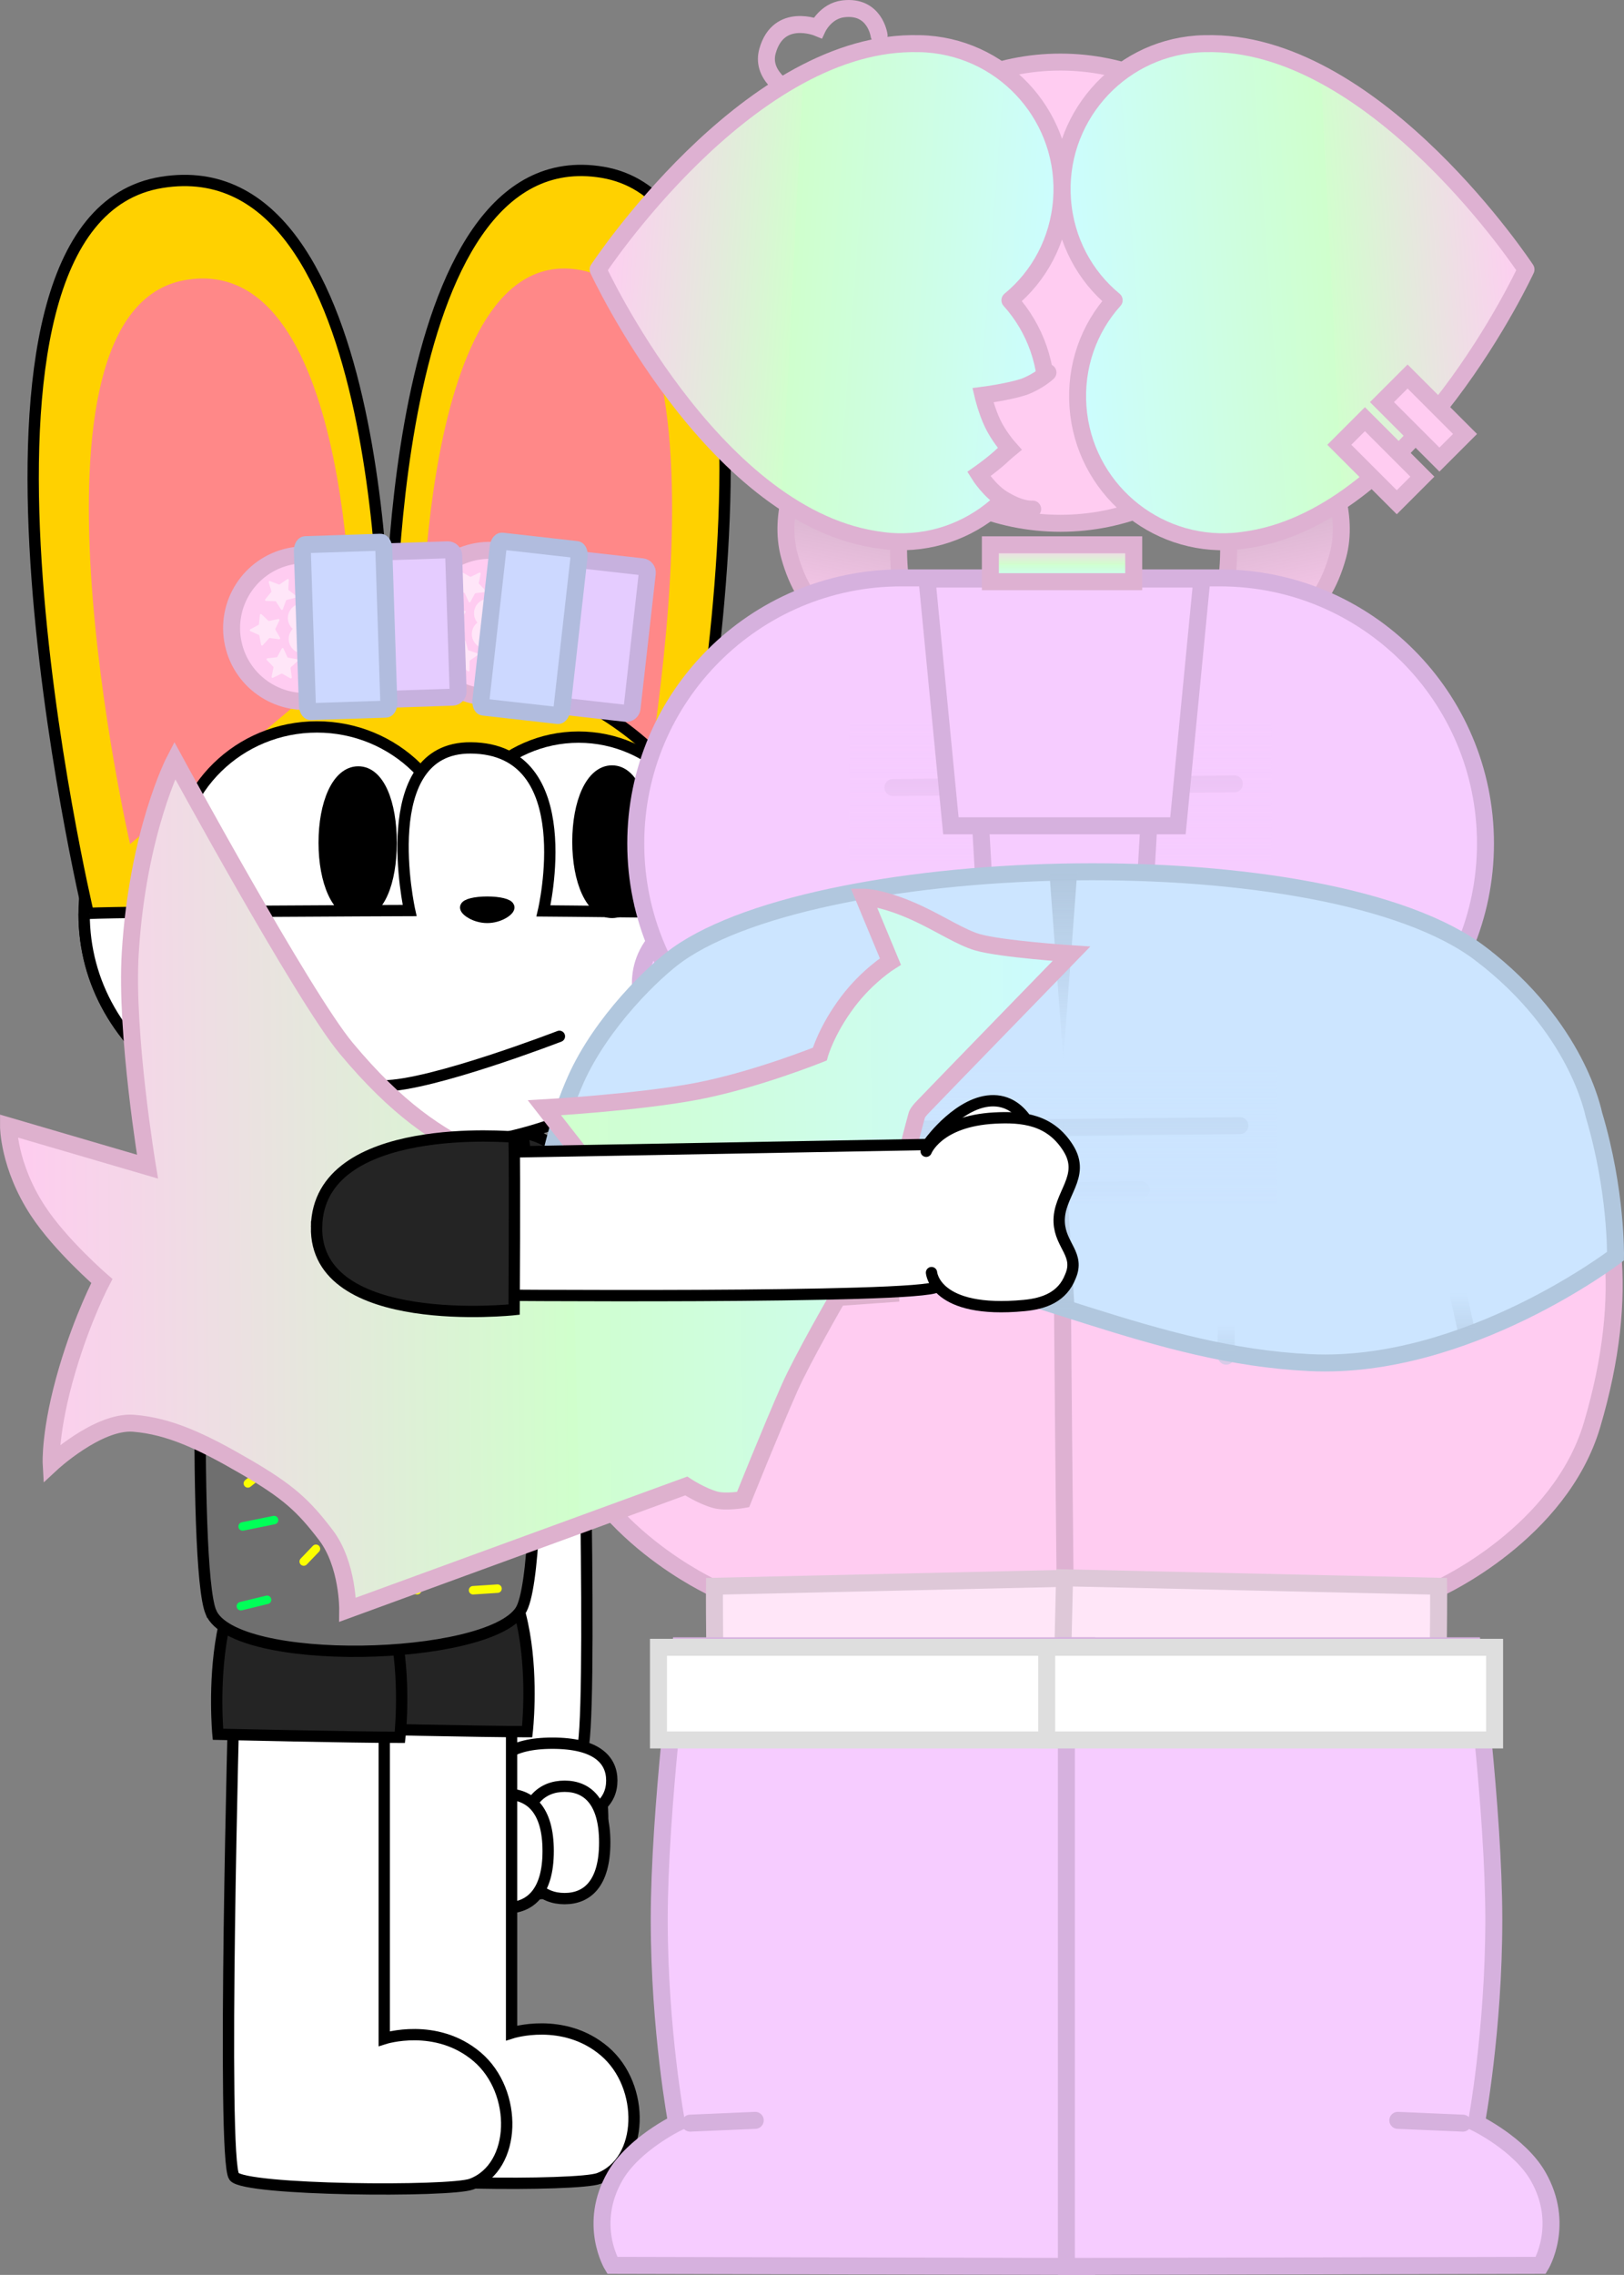 <svg version="1.1" xmlns="http://www.w3.org/2000/svg" xmlns:xlink="http://www.w3.org/1999/xlink" width="286.952" height="401.835" viewBox="0,0,286.952,401.835"><rect x="0" y="0" width="286.952" height="401.835" fill="#808080" stroke="none"/><defs><linearGradient x1="267.37" y1="26.951" x2="280.926" y2="98.234" gradientUnits="userSpaceOnUse" id="color-1"><stop offset="0" stop-color="#ffccf1" stop-opacity="0"/><stop offset="1" stop-color="#ffccf1"/></linearGradient><linearGradient x1="211.119" y1="26.951" x2="197.563" y2="98.234" gradientUnits="userSpaceOnUse" id="color-2"><stop offset="0" stop-color="#ffccf1" stop-opacity="0"/><stop offset="1" stop-color="#ffccf1"/></linearGradient><linearGradient x1="238.714" y1="113.372" x2="238.714" y2="138.22" gradientUnits="userSpaceOnUse" id="color-3"><stop offset="0" stop-color="#f6ccff" stop-opacity="0"/><stop offset="1" stop-color="#f6ccff"/></linearGradient><linearGradient x1="167.348" y1="194.934" x2="167.348" y2="201.634" gradientUnits="userSpaceOnUse" id="color-4"><stop offset="0" stop-color="#b1c7de" stop-opacity="0"/><stop offset="1" stop-color="#b1c7de" stop-opacity="0.492"/></linearGradient><linearGradient x1="209.041" y1="200.518" x2="209.041" y2="206.101" gradientUnits="userSpaceOnUse" id="color-5"><stop offset="0" stop-color="#b1c7de" stop-opacity="0"/><stop offset="1" stop-color="#b1c7de" stop-opacity="0.492"/></linearGradient><linearGradient x1="309.665" y1="214.256" x2="309.665" y2="220.957" gradientUnits="userSpaceOnUse" id="color-6"><stop offset="0" stop-color="#b1c7de" stop-opacity="0"/><stop offset="1" stop-color="#b1c7de" stop-opacity="0.492"/></linearGradient><linearGradient x1="267.973" y1="219.84" x2="267.973" y2="225.424" gradientUnits="userSpaceOnUse" id="color-7"><stop offset="0" stop-color="#b1c7de" stop-opacity="0"/><stop offset="1" stop-color="#b1c7de" stop-opacity="0.492"/></linearGradient><linearGradient x1="239.688" y1="173.744" x2="239.688" y2="198.593" gradientUnits="userSpaceOnUse" id="color-8"><stop offset="0" stop-color="#cce4ff" stop-opacity="0"/><stop offset="1" stop-color="#cce4ff"/></linearGradient><linearGradient x1="239.188" y1="183.793" x2="239.188" y2="217.193" gradientUnits="userSpaceOnUse" id="color-9"><stop offset="0" stop-color="#b1c7de" stop-opacity="0"/><stop offset="1" stop-color="#b1c7de"/></linearGradient><linearGradient x1="239.188" y1="173.001" x2="239.188" y2="139.601" gradientUnits="userSpaceOnUse" id="color-10"><stop offset="0" stop-color="#b1c7de" stop-opacity="0"/><stop offset="1" stop-color="#b1c7de"/></linearGradient><linearGradient x1="147.2" y1="199.889" x2="240.473" y2="199.043" gradientUnits="userSpaceOnUse" id="color-11"><stop offset="0" stop-color="#d0ffcc"/><stop offset="1" stop-color="#ccfbff"/></linearGradient><linearGradient x1="52.446" y1="195.738" x2="152.213" y2="194.833" gradientUnits="userSpaceOnUse" id="color-12"><stop offset="0" stop-color="#ffcbf0"/><stop offset="1" stop-color="#d0ffcc"/></linearGradient><linearGradient x1="238.967" y1="85.279" x2="238.967" y2="88.58" gradientUnits="userSpaceOnUse" id="color-13"><stop offset="0" stop-color="#d0ffcc"/><stop offset="1" stop-color="#ccfdff"/></linearGradient><linearGradient x1="238.967" y1="82.315" x2="238.967" y2="85.616" gradientUnits="userSpaceOnUse" id="color-14"><stop offset="0" stop-color="#ffccf2"/><stop offset="1" stop-color="#d0ffcc"/></linearGradient><linearGradient x1="237.532" y1="39.337" x2="190.549" y2="35.826" gradientUnits="userSpaceOnUse" id="color-15"><stop offset="0" stop-color="#ccfdff"/><stop offset="1" stop-color="#cfffcc"/></linearGradient><linearGradient x1="192.214" y1="36.771" x2="156.937" y2="34.134" gradientUnits="userSpaceOnUse" id="color-16"><stop offset="0" stop-color="#d1ffcd"/><stop offset="1" stop-color="#ffccf2"/></linearGradient><linearGradient x1="156.978" y1="33.586" x2="192.811" y2="36.839" gradientUnits="userSpaceOnUse" id="color-17"><stop offset="0" stop-color="#deb1d2"/><stop offset="1" stop-color="#b5ddb1"/></linearGradient><linearGradient x1="240.402" y1="39.337" x2="287.384" y2="35.826" gradientUnits="userSpaceOnUse" id="color-18"><stop offset="0" stop-color="#ccfdff"/><stop offset="1" stop-color="#cfffcc"/></linearGradient><linearGradient x1="285.72" y1="36.771" x2="320.996" y2="34.134" gradientUnits="userSpaceOnUse" id="color-19"><stop offset="0" stop-color="#d1ffcd"/><stop offset="1" stop-color="#ffccf2"/></linearGradient><linearGradient x1="320.955" y1="33.586" x2="285.122" y2="36.839" gradientUnits="userSpaceOnUse" id="color-20"><stop offset="0" stop-color="#deb1d2"/><stop offset="1" stop-color="#b5ddb1"/></linearGradient></defs><g transform="translate(-51.31,14.127)"><g stroke-miterlimit="10"><g fill-rule="nonzero" stroke-linecap="round" stroke-linejoin="miter"><path d="M120.288,101.655c0,0 -1.144,-91.883 37.521,-85.343c39.896,6.748 12.361,129.127 12.361,129.127" fill="#ffd100" stroke="#000000" stroke-width="2"/><path d="M125.774,102.67c0,0 -0.857,-74.394 28.102,-69.098c29.88,5.464 9.258,104.549 9.258,104.549" fill="#ff8888" stroke="none" stroke-width="0"/></g><g fill-rule="nonzero" stroke="#000000" stroke-width="2" stroke-linejoin="miter"><g><path d="M154.063,213.182c0,0 2.137,79.298 0,82.185c-1.838,2.483 -25.144,-0.365 -25.144,-0.365v-81.498z" fill="#ffffff" stroke-linecap="round"/><path d="M141.54,185.93c18.418,-0.671 15.232,34.643 15.232,34.643c0,0 -23.037,0.553 -30.464,0.541c0,0 -3.783,-34.492 15.232,-35.185z" fill="#242424" stroke-linecap="butt"/></g><path d="M151.559,294.43c0,0 7.33,0.38 6.109,16.254c-0.28,3.643 -1.429,6.792 -4.945,8.251c-3.895,1.802 -17.58,3.136 -22.722,0.034c-5.142,-3.102 -5.713,-7.973 -5.535,-12.917c0.36,-10.038 5.647,-12.18 5.647,-12.18" fill="#ffffff" stroke-linecap="round"/><path d="M148.921,293.785c7.703,0 10.492,2.888 10.492,6.595c0,3.707 -2.79,6.831 -10.492,6.831c-7.703,0 -10.492,-3.123 -10.492,-6.831c0,-3.707 2.79,-6.595 10.492,-6.595z" fill="#ffffff" stroke-linecap="butt"/><path d="M137.979,310.869c0,7.285 -2.997,9.923 -6.844,9.923c-3.847,0 -7.088,-2.638 -7.088,-9.923c0,-7.285 3.241,-9.923 7.088,-9.923c3.847,0 6.844,2.638 6.844,9.923z" fill="#ffffff" stroke-linecap="butt"/><path d="M158.162,311.314c0,7.285 -3.105,9.923 -7.092,9.923c-3.987,0 -7.346,-2.638 -7.346,-9.923c0,-7.285 3.359,-9.923 7.346,-9.923c3.987,0 7.092,2.638 7.092,9.923z" fill="#ffffff" stroke-linecap="butt"/><path d="M148.167,312.833c0,7.378 -3.241,10.049 -7.403,10.049c-4.162,0 -7.668,-2.672 -7.668,-10.049c0,-7.378 3.506,-10.049 7.668,-10.049c4.162,0 7.403,2.672 7.403,10.049z" fill="#ffffff" stroke-linecap="butt"/></g><g fill-rule="nonzero" stroke="#000000" stroke-width="2" stroke-linejoin="miter"><path d="M141.705,284.137v60.832c0,0 9.163,-2.942 16.412,3.213c7.249,6.155 7.002,19.475 -1,22.486c-3.774,1.42 -39.999,1.15 -41.938,-1.333c-2.254,-2.887 0,-85.518 0,-85.518z" fill="#ffffff" stroke-linecap="round"/><path d="M128.391,256.564c20.06,0.693 16.069,35.185 16.069,35.185c-7.835,0.011 -32.138,-0.541 -32.138,-0.541c0,0 -3.36,-35.315 16.069,-34.643z" fill="#242424" stroke-linecap="butt"/></g><g fill-rule="nonzero" stroke="#000000" stroke-width="2" stroke-linejoin="miter"><path d="M119.205,285.137v60.832c0,0 9.163,-2.942 16.412,3.213c7.249,6.155 7.002,19.475 -1,22.486c-3.774,1.42 -39.999,1.15 -41.938,-1.333c-2.254,-2.887 0,-85.518 0,-85.518z" fill="#ffffff" stroke-linecap="round"/><path d="M105.891,257.564c20.06,0.693 16.069,35.185 16.069,35.185c-7.835,0.011 -32.138,-0.541 -32.138,-0.541c0,0 -3.36,-35.315 16.069,-34.643z" fill="#242424" stroke-linecap="butt"/></g><g fill-rule="nonzero" stroke-linejoin="miter"><path d="M88.574,270.643c-3.372,-8.057 -1.579,-78.753 0,-86.216c1.068,-5.047 10.178,-13.741 28.287,-13.403c16.962,0.317 24.984,9.269 26.413,13.403c2.351,6.802 4.809,78.607 0,85.964c-5.856,8.957 -50.607,10.032 -54.7,0.252z" fill="#6f6f6f" stroke="#000000" stroke-width="2" stroke-linecap="butt"/><g fill="none" stroke-linecap="round"><path d="M93.873,269.584l4.627,-1.127" stroke="#00ff58" stroke-width="1.5"/><path d="M99.734,254.374l-5.552,1.127" stroke="#00ff58" stroke-width="1.5"/><path d="M96.958,235.222l4.935,1.972" stroke="#00ff58" stroke-width="1.5"/><path d="M112.073,262.261l5.244,-4.507" stroke="#00ff58" stroke-width="1.5"/><path d="M109.913,248.46l5.244,-1.127" stroke="#00ff58" stroke-width="1.5"/><path d="M97.883,200.577l-3.702,-1.127" stroke="#00ff58" stroke-width="1.5"/><path d="M118.242,203.112v-3.662" stroke="#00ff58" stroke-width="1.5"/><path d="M104.361,216.069l-5.244,1.69" stroke="#00ff58" stroke-width="1.5"/><path d="M124.411,221.42l-0.617,5.07" stroke="#00ff58" stroke-width="1.5"/><path d="M118.859,233.813l-5.552,-0.845" stroke="#00ff58" stroke-width="1.5"/><path d="M135.208,244.798l-2.776,-1.972" stroke="#00ff58" stroke-width="1.5"/><path d="M127.496,263.951l7.403,-1.972" stroke="#00ff58" stroke-width="1.5"/><path d="M138.601,257.191l3.702,2.253" stroke="#00ff58" stroke-width="1.5"/><path d="M111.456,219.449l2.159,-3.662" stroke="#00ff58" stroke-width="1.5"/><path d="M100.351,187.339l6.169,-1.69" stroke="#00ff58" stroke-width="1.5"/><path d="M107.754,202.831l-1.542,1.972" stroke="#00ff58" stroke-width="1.5"/><path d="M137.058,191.283l1.542,1.972" stroke="#00ff58" stroke-width="1.5"/><path d="M131.506,207.901v5.633" stroke="#00ff58" stroke-width="2"/><path d="M139.218,222.265l2.468,5.07" stroke="#00ff58" stroke-width="2"/><path d="M124.72,248.46l4.01,0.563" stroke="#00ff58" stroke-width="2"/><path d="M96.649,230.152l3.702,-0.845" stroke="#fbff00" stroke-width="1.5"/><path d="M95.724,209.309l3.393,-0.845" stroke="#fbff00" stroke-width="1.5"/><path d="M107.137,191.846l-3.085,0.563" stroke="#fbff00" stroke-width="1.5"/><path d="M124.103,191.283l-4.01,-3.662" stroke="#fbff00" stroke-width="1.5"/><path d="M118.859,210.154l3.085,-1.127" stroke="#fbff00" stroke-width="1.5"/><path d="M130.272,200.014l4.627,0.563" stroke="#fbff00" stroke-width="1.5"/><path d="M138.292,206.774l2.468,2.817" stroke="#fbff00" stroke-width="1.5"/><path d="M95.107,247.896l2.468,-1.972" stroke="#fbff00" stroke-width="1.5"/><path d="M108.679,240.573l5.244,-0.845" stroke="#fbff00" stroke-width="1.5"/><path d="M104.978,261.697l2.159,-2.253" stroke="#fbff00" stroke-width="1.5"/><path d="M111.456,226.49l-3.393,0.282" stroke="#fbff00" stroke-width="1.5"/><path d="M132.431,231.56l-3.702,3.38" stroke="#fbff00" stroke-width="1.5"/><path d="M141.068,241.7v3.38" stroke="#fbff00" stroke-width="1.5"/><path d="M124.103,242.545l2.468,0.282" stroke="#fbff00" stroke-width="1.5"/><path d="M128.113,258.036l-3.085,0.563" stroke="#fbff00" stroke-width="1.5"/><path d="M125.028,266.767l-7.095,-1.127" stroke="#fbff00" stroke-width="1.5"/><path d="M139.218,266.486l-4.319,0.282" stroke="#fbff00" stroke-width="1.5"/></g></g><path d="M179.619,147.285c0,24.804 -25.396,41.412 -56.723,41.412c-31.327,0 -56.723,-16.608 -56.723,-41.412c0,-24.804 25.396,-44.912 56.723,-44.912c31.327,0 56.723,20.108 56.723,44.912z" fill="#ffd100" fill-rule="nonzero" stroke="#000000" stroke-width="2" stroke-linecap="butt" stroke-linejoin="miter"/><g fill-rule="nonzero" stroke-linecap="round" stroke-linejoin="miter"><path d="M66.9,147.212c0,0 -28.932,-122.379 12.988,-129.127c40.627,-6.54 39.425,85.343 39.425,85.343" fill="#ffd100" stroke="#000000" stroke-width="2"/><path d="M74.292,134.968c0,0 -21.669,-94.16 9.727,-99.624c30.428,-5.295 29.527,66.636 29.527,66.636" fill="#ff8888" stroke="none" stroke-width="0"/></g><path d="M177.279,140.503c0,13.491 -10.626,24.428 -23.733,24.428c-13.108,0 -23.733,-10.937 -23.733,-24.428c0,-13.491 10.626,-24.428 23.733,-24.428c13.108,0 23.733,10.937 23.733,24.428z" fill="#ffffff" fill-rule="nonzero" stroke="#000000" stroke-width="2" stroke-linecap="butt" stroke-linejoin="miter"/><path d="M132.212,138.703c0,13.491 -11.148,24.428 -24.9,24.428c-13.752,0 -24.9,-10.937 -24.9,-24.428c0,-13.491 11.148,-24.428 24.9,-24.428c13.752,0 24.9,10.937 24.9,24.428z" fill="#ffffff" fill-rule="nonzero" stroke="#000000" stroke-width="2" stroke-linecap="butt" stroke-linejoin="miter"/><path d="M120.424,134.717c0,6.898 -2.116,12.491 -5.807,12.491c-3.691,0 -6.026,-5.592 -6.026,-12.491c0,-6.898 2.335,-12.491 6.026,-12.491c3.691,0 5.807,5.592 5.807,12.491z" fill="#000000" fill-rule="nonzero" stroke="#000000" stroke-width="2" stroke-linecap="butt" stroke-linejoin="miter"/><path d="M179.619,147.285c0,24.804 -25.396,41.412 -56.723,41.412c-31.327,0 -56.723,-16.608 -56.723,-41.412c0,-0.379 57.516,-0.58 57.516,-0.58c0,0 -6.393,-28.848 10.807,-28.725c19.592,0.14 12.84,28.792 12.84,28.792c0,0 32.284,0.263 32.284,0.513z" fill="#ffffff" fill-rule="nonzero" stroke="#000000" stroke-width="2" stroke-linecap="butt" stroke-linejoin="miter"/><path d="M165.257,134.55c0,6.898 -2.116,12.491 -5.807,12.491c-3.691,0 -6.026,-5.592 -6.026,-12.491c0,-6.898 2.335,-12.491 6.026,-12.491c3.691,0 5.807,5.592 5.807,12.491z" fill="#000000" fill-rule="nonzero" stroke="#000000" stroke-width="2" stroke-linecap="butt" stroke-linejoin="miter"/><path d="M141.218,146.165c0,0.522 -1.707,1.756 -3.814,1.756c-2.106,0 -3.814,-1.234 -3.814,-1.756c0,-0.522 1.707,-0.945 3.814,-0.945c2.106,0 3.814,0.423 3.814,0.945z" fill="#000000" fill-rule="nonzero" stroke="#000000" stroke-width="2" stroke-linecap="butt" stroke-linejoin="miter"/><path d="" fill="#ffffff" fill-rule="nonzero" stroke="#000000" stroke-width="2" stroke-linecap="butt" stroke-linejoin="miter"/><path d="M150.154,168.926c0,0 -22.648,8.748 -31.117,8.748c-7.811,0 -17.883,-8.748 -17.883,-8.748" fill="none" fill-rule="nonzero" stroke="#000000" stroke-width="2" stroke-linecap="round" stroke-linejoin="miter"/><path d="M262.4,59.534c0,0 -10.703,-25.002 -0.66,-30.557c15.223,-8.42 17.479,11.376 17.479,11.376c0.076,4.258 1.235,6.892 2.131,9.37c3.494,9.668 9.904,14.996 9.904,14.996c0,0 -1.792,3.233 -5.364,4.137c0,0 3.889,7.651 1.802,15.214c-2.743,9.94 -9.218,15.441 -22.906,17.108c0,0 4.259,-9.361 3.543,-21.051c-0.399,-6.513 -1.653,-12.068 -5.929,-20.592z" fill="url(#color-1)" fill-rule="nonzero" stroke="#deb1d2" stroke-width="3" stroke-linecap="round" stroke-linejoin="miter"/><path d="M216.089,59.534c-4.276,8.524 -5.53,14.079 -5.929,20.592c-0.715,11.69 3.543,21.051 3.543,21.051c-13.688,-1.667 -20.163,-7.168 -22.906,-17.108c-2.087,-7.563 1.802,-15.214 1.802,-15.214c-3.572,-0.904 -5.364,-4.137 -5.364,-4.137c0,0 6.41,-5.328 9.904,-14.996c0.896,-2.478 2.054,-5.112 2.131,-9.37c0,0 2.255,-19.796 17.479,-11.376c10.043,5.555 -0.66,30.557 -0.66,30.557z" fill="url(#color-2)" fill-rule="nonzero" stroke="#deb1d2" stroke-width="3" stroke-linecap="round" stroke-linejoin="miter"/><g fill="#f6ccff" fill-rule="nonzero" stroke="#d6b1de" stroke-width="3" stroke-linejoin="miter"><path d="M186.192,171.766c-12.366,10.126 -29.341,-9.884 -17.985,-20.777" stroke-linecap="round"/><path d="M309.222,150.989c11.356,10.892 -5.619,30.903 -17.985,20.777" stroke-linecap="round"/><path d="M266.866,87.949c25.913,0 46.919,21.006 46.919,46.919c0,25.913 -21.006,46.919 -46.919,46.919c-5.174,0 -50.914,0 -56.303,0c-25.913,0 -46.919,-21.006 -46.919,-46.919c0,-25.913 21.006,-46.919 46.919,-46.919c10.562,0 45.74,0 56.303,0z" stroke-linecap="butt"/></g><g fill-rule="nonzero" stroke-linejoin="miter"><path d="M209.082,124.975l60.332,-0.645" fill="none" stroke-opacity="0.492" stroke="#d6b1de" stroke-width="3" stroke-linecap="round"/><path d="M251.992,135.679l-24.843,0.266" fill="none" stroke-opacity="0.492" stroke="#d6b1de" stroke-width="3" stroke-linecap="round"/><path d="M201.441,138.22v-24.849h74.546v24.849z" fill="url(#color-3)" stroke-opacity="0.302" stroke="#d6b1de" stroke-width="0" stroke-linecap="butt"/></g><path d="M255.85,104.723l-2.075,35.973l-28.681,-0.005l-2.057,-35.968z" fill="#f6ccff" fill-rule="nonzero" stroke="#d6b1de" stroke-width="3" stroke-linecap="butt" stroke-linejoin="miter"/><path d="M219.325,131.734l-4.224,-43.579h48.571l-4.224,43.579z" fill="#f6ccff" fill-rule="nonzero" stroke="#d6b1de" stroke-width="3" stroke-linecap="butt" stroke-linejoin="miter"/><g><g><path d="M136.922,83.113c7.137,-0.494 13.322,4.892 13.816,12.028c0.494,7.137 -4.892,13.322 -12.028,13.816c-7.137,0.494 -13.322,-4.892 -13.816,-12.028c-0.494,-7.137 4.892,-13.322 12.028,-13.816z" fill="#ffccf1" fill-rule="nonzero" stroke="#deb1d2" stroke-width="3" stroke-linecap="butt" stroke-linejoin="miter"/><g fill="#ffe6f8" fill-rule="evenodd" stroke="#debad4" stroke-width="0"><path d="M136.99,100.443c-1.416,-0.15 -2.445,-1.424 -2.295,-2.84c0.076,-0.719 0.439,-1.341 0.972,-1.752c-0.435,-0.513 -0.659,-1.197 -0.583,-1.916c0.15,-1.416 1.424,-2.445 2.84,-2.295c0.095,0.01 0.19,0.028 0.285,0.045c2.892,0.566 4.751,4.939 4.751,4.939c0,0 -2.734,3.887 -5.681,3.834c-0.096,-0.003 -0.192,-0.006 -0.288,-0.016" stroke-linecap="round" stroke-linejoin="round"/><path d="M132.638,95.399c-0.032,0.048 -0.038,0.108 -0.017,0.161l0.607,1.527c0.054,0.134 -0.07,0.271 -0.209,0.232l-1.582,-0.447c-0.055,-0.015 -0.114,-0.003 -0.159,0.034l-1.265,1.049c-0.111,0.092 -0.28,0.017 -0.285,-0.127l-0.063,-1.642c-0.002,-0.057 -0.032,-0.11 -0.081,-0.14l-1.389,-0.878c-0.122,-0.077 -0.103,-0.261 0.033,-0.311l1.542,-0.568c0.054,-0.02 0.094,-0.065 0.109,-0.12l0.406,-1.592c0.036,-0.14 0.216,-0.178 0.306,-0.065l1.017,1.291c0.036,0.045 0.091,0.07 0.148,0.066l1.64,-0.105c0.144,-0.009 0.236,0.151 0.156,0.271l-0.914,1.366z" stroke-linecap="butt" stroke-linejoin="miter"/><path d="M134.284,102.656l-0.012,1.643c-0.001,0.144 -0.167,0.225 -0.281,0.136l-1.297,-1.009c-0.045,-0.035 -0.105,-0.046 -0.159,-0.029l-1.567,0.497c-0.138,0.044 -0.265,-0.089 -0.217,-0.225l0.559,-1.546c0.019,-0.054 0.011,-0.114 -0.022,-0.16l-0.957,-1.337c-0.084,-0.117 0.003,-0.28 0.147,-0.276l1.643,0.054c0.057,0.002 0.112,-0.025 0.146,-0.071l0.975,-1.323c0.086,-0.116 0.268,-0.084 0.308,0.055l0.457,1.579c0.016,0.055 0.058,0.099 0.112,0.117l1.559,0.519c0.137,0.045 0.162,0.228 0.043,0.309l-1.36,0.922c-0.048,0.032 -0.076,0.086 -0.076,0.143z" stroke-linecap="butt" stroke-linejoin="miter"/><path d="M135.906,88.83c-0.012,0.056 0.005,0.114 0.045,0.156l1.137,1.187c0.1,0.104 0.037,0.278 -0.107,0.293l-1.634,0.181c-0.057,0.006 -0.107,0.04 -0.134,0.091l-0.777,1.448c-0.068,0.127 -0.253,0.121 -0.312,-0.011l-0.676,-1.498c-0.024,-0.052 -0.071,-0.09 -0.128,-0.1l-1.617,-0.292c-0.142,-0.026 -0.193,-0.203 -0.086,-0.3l1.215,-1.106c0.043,-0.039 0.063,-0.095 0.055,-0.152l-0.222,-1.628c-0.019,-0.143 0.134,-0.246 0.259,-0.175l1.428,0.814c0.05,0.028 0.11,0.03 0.162,0.005l1.48,-0.715c0.13,-0.063 0.276,0.051 0.246,0.192l-0.333,1.609z" stroke-linecap="butt" stroke-linejoin="miter"/></g></g><path d="M164.779,85.986v0c0.562,0.063 0.966,0.57 0.903,1.132l-2.688,23.853c-0.03,0.27 -0.167,0.516 -0.379,0.686c-0.212,0.169 -0.483,0.247 -0.753,0.217l-23.853,-2.688c-0.562,-0.063 -0.966,-0.57 -0.903,-1.132l2.688,-23.853c0.063,-0.562 0.57,-0.966 1.132,-0.903z" fill="#e5ccff" fill-rule="evenodd" stroke="#c7b1de" stroke-width="3" stroke-linecap="square" stroke-linejoin="miter"/><path d="M153.2,82.944v0c0.31,0.035 0.504,0.579 0.432,1.215l-3.044,27.016c-0.034,0.306 -0.127,0.592 -0.256,0.796c-0.13,0.204 -0.286,0.309 -0.435,0.293l-13.179,-1.485c-0.31,-0.035 -0.504,-0.579 -0.432,-1.215l3.044,-27.016c0.072,-0.636 0.381,-1.124 0.692,-1.089z" fill="#ccd8ff" fill-rule="evenodd" stroke="#b1bcde" stroke-width="3" stroke-linecap="square" stroke-linejoin="miter"/></g><g fill-rule="nonzero" stroke-width="3" stroke-linecap="butt" stroke-linejoin="miter"><path d="M243.034,309.495c0,0 -0.46,26.949 -31.569,27.448c-24.345,0.39 -26.484,-13.846 -29.294,-38.111c-1.489,-12.859 -4.752,-32.461 -4.752,-32.461c0,0 -21.306,-9.609 -26.986,-28.825c-13.941,-47.159 12.692,-66.983 28.973,-72.589c16.281,-5.606 43.972,-4.687 64.515,6.064c0.857,0.448 -0.887,138.475 -0.887,138.475z" fill="#ffccf1" stroke="#deb1d2"/><path d="M244.699,309.495c0,0 1.205,25.95 -33.4,27.448c-27.952,0.935 -32.383,-23.097 -33.23,-43.426c-0.612,-14.693 -0.519,-27.452 -0.519,-27.452l66.093,-1.494z" fill="#ffe6f8" stroke="#dec8d8"/></g><g fill-rule="nonzero" stroke-width="3" stroke-linecap="butt" stroke-linejoin="miter"><path d="M239.132,171.02c20.543,-10.75 48.234,-11.67 64.515,-6.064c16.281,5.606 42.914,25.43 28.973,72.589c-5.681,19.216 -26.986,28.825 -26.986,28.825c0,0 -3.263,19.603 -4.752,32.461c-2.809,24.265 -4.949,38.501 -29.294,38.111c-31.109,-0.499 -31.569,-27.448 -31.569,-27.448c0,0 -1.744,-138.027 -0.887,-138.475z" fill="#ffccf1" stroke="#deb1d2"/><path d="M239.41,264.571l66.093,1.494c0,0 0.094,12.759 -0.519,27.452c-0.847,20.329 -5.278,44.362 -33.23,43.426c-34.606,-1.498 -33.4,-27.448 -33.4,-27.448z" fill="#ffe6f8" stroke="#dec8d8"/></g><g fill-rule="nonzero" stroke-width="3" stroke-linejoin="miter"><path d="M312.934,154.349c17.067,12.997 19.868,27.946 20.022,28.46c4.012,13.412 3.805,24.949 3.805,24.949c0,0 -26.322,20.129 -53.974,18.807c-27.652,-1.321 -49.761,-14.226 -82.015,-19.903c-32.254,-5.676 -54.244,-2.33 -54.244,-2.33c0,0 0.63,-14.592 6.531,-27.805c4.524,-10.132 13.864,-19.131 18.02,-22.065c25.914,-18.295 114.982,-20.578 141.855,-0.114z" fill="#cce5ff" stroke="#b1c7de" stroke-linecap="butt"/><g fill="none" stroke-linecap="round"><path d="M168.092,194.934l-1.489,6.701" stroke="url(#color-4)"/><path d="M209.041,200.518v5.584" stroke="url(#color-5)"/></g><g fill="none" stroke-linecap="round"><path d="M308.921,214.256l1.489,6.701" stroke="url(#color-6)"/><path d="M267.973,225.424v-5.584" stroke="url(#color-7)"/></g></g><g fill-rule="nonzero" stroke-width="3" stroke-linejoin="miter"><g stroke="#d6b1de"><path d="M159.497,386.016c0,0 -4.404,-7.27 0.506,-15.778c3.255,-5.64 10.865,-9.34 10.865,-9.34c0,0 -3.075,-16.351 -3.075,-35.936c0,-19.557 3.764,-48.378 3.764,-48.378h71.759v109.62z" fill="#f6ccff" stroke-linecap="butt"/><path d="M184.757,360.404l-11.498,0.494" fill="none" stroke-linecap="round"/></g><path d="M167.658,293.211v-16.364h79.138v16.364z" fill="#ffffff" stroke="#dedede" stroke-linecap="butt"/></g><g fill-rule="nonzero" stroke-width="3" stroke-linejoin="miter"><g stroke="#d6b1de"><path d="M239.735,386.204v-109.62h71.759c0,0 3.764,28.821 3.764,48.378c0,19.584 -3.075,35.936 -3.075,35.936c0,0 7.61,3.699 10.865,9.34c4.91,8.509 0.506,15.778 0.506,15.778z" fill="#f6ccff" stroke-linecap="butt"/><path d="M298.295,360.404l11.498,0.494" fill="none" stroke-linecap="round"/></g><path d="M236.257,293.211v-16.364h79.138v16.364z" fill="#ffffff" stroke="#dedede" stroke-linecap="butt"/></g><g fill-rule="nonzero" stroke-linejoin="miter"><g fill="none" stroke-opacity="0.494" stroke="#b1c7de" stroke-width="3" stroke-linecap="round"><path d="M270.387,184.702l-60.332,0.645"/><path d="M252.965,196.051l-24.843,0.266"/></g><path d="M202.414,198.593v-24.849h74.546v24.849z" fill="url(#color-8)" stroke-opacity="0.302" stroke="#d6b1de" stroke-width="0" stroke-linecap="butt"/></g><path d="M239.188,183.793l2,33.4h-4z" fill="url(#color-9)" fill-rule="nonzero" stroke="none" stroke-width="0" stroke-linecap="butt" stroke-linejoin="miter"/><path d="M236.704,139.601h4.967l-2.484,33.4z" fill="url(#color-10)" fill-rule="nonzero" stroke="none" stroke-width="0" stroke-linecap="butt" stroke-linejoin="miter"/><g fill-rule="nonzero" stroke="#deb1ce" stroke-linecap="round" stroke-linejoin="miter"><path d="M212.848,182.582c0,0 -2.916,10.648 -3.75,16.494c-0.834,5.846 -0.76,15.111 -0.76,15.111l-9.358,0.695c0,0 -6.204,10.832 -8.43,15.898c-3.186,7.25 -8.198,19.856 -8.198,19.856c0,0 -3.015,0.54 -4.845,0.066c-2.441,-0.633 -5.204,-2.439 -5.204,-2.439l-19.168,7.446c0,0 -2.187,-61.92 -1.626,-61.879c2.061,0.152 4.746,-0.554 4.746,-0.554l-9.222,-11.735c0,0 16.545,-0.985 26.922,-3.005c10.377,-2.02 21.698,-6.63 21.698,-6.63c0,0 1.17,-4.25 4.96,-9.298c3.43,-4.568 7.465,-7.101 7.465,-7.101l-4.761,-11.35c0,0 3.473,-0.026 9.85,2.959c3.793,1.776 7.469,4.13 10.251,4.932c4.163,1.201 16.646,1.986 16.646,1.986c0,0 -22.535,23.324 -26.138,27.103c-0.976,1.024 -1.078,1.445 -1.078,1.445z" fill="url(#color-11)" stroke-width="0"/><path d="M112.56,270.306c0,0 0.067,-8.01 -3.919,-13.191c-3.986,-5.181 -6.621,-7.618 -14.273,-12.036c-7.653,-4.417 -13.391,-7.087 -19.717,-7.584c-6.326,-0.497 -14.571,7.218 -14.571,7.218c0,0 -0.354,-5.869 2.793,-16.651c2.732,-9.358 6.058,-15.683 6.058,-15.683c0,0 -7.293,-6.247 -11.323,-12.337c-5.265,-7.958 -5.26,-14.994 -5.26,-14.994l24.581,7.114c0,0 0.419,-0.162 0.272,-1.187c-0.816,-5.691 -4.265,-22.247 -3.435,-36.551c1.247,-21.503 7.73,-34.061 7.73,-34.061c0,0 22.821,41.641 30.477,50.764c9.044,10.777 16.22,15.417 23.813,18.959c3.814,1.779 10.959,3.393 15.723,3.744c1.148,0.085 2.171,61.641 2.171,61.641z" fill="url(#color-12)" stroke-width="0"/><path d="M214.399,181.36c-0.979,1.021 -1.083,1.441 -1.083,1.441c0,0 -2.95,10.639 -3.803,16.482c-0.853,5.843 -0.808,15.109 -0.808,15.109l-9.36,0.665c0,0 -6.238,10.812 -8.48,15.871c-3.209,7.24 -8.261,19.829 -8.261,19.829c0,0 -3.016,0.531 -4.845,0.05c-2.439,-0.64 -5.197,-2.455 -5.197,-2.455l-59.813,21.854c0,0 0.092,-8.01 -3.877,-13.204c-3.969,-5.194 -6.596,-7.639 -14.235,-12.081c-7.639,-4.442 -13.368,-7.129 -19.693,-7.647c-6.325,-0.517 -14.593,7.171 -14.593,7.171c0,0 -0.336,-5.871 2.846,-16.642c2.762,-9.349 6.108,-15.664 6.108,-15.664c0,0 -7.273,-6.27 -11.283,-12.373c-5.24,-7.974 -5.212,-15.011 -5.212,-15.011l24.558,7.192c0,0 -3.918,-23.446 -3.044,-37.748c1.315,-21.499 7.839,-34.036 7.839,-34.036c0,0 22.689,41.713 30.316,50.861c9.009,10.806 16.171,15.469 23.752,19.034c3.808,1.791 10.948,3.428 15.711,3.794c2.06,0.158 4.748,-0.539 4.748,-0.539l-9.184,-11.764c0,0 16.548,-0.933 26.932,-2.919c10.384,-1.987 21.718,-6.561 21.718,-6.561c0,0 1.183,-4.246 4.99,-9.282c3.445,-4.557 7.488,-7.077 7.488,-7.077l-4.725,-11.365c0,0 3.473,-0.015 9.841,2.99c3.788,1.788 7.456,4.154 10.235,4.965c4.159,1.214 16.64,2.039 16.64,2.039c0,0 -22.609,23.252 -26.224,27.02z" fill="none" stroke-width="3"/></g><g fill-rule="nonzero" stroke="#deb1d2" stroke-linecap="butt" stroke-linejoin="miter"><g fill="url(#color-13)" stroke-width="0"><path d="M226.301,88.58v-3.301h25.331v3.301z"/></g><g fill="url(#color-14)" stroke-width="0"><path d="M226.301,85.616v-3.301h25.331v3.301z"/></g><path d="M226.301,88.624v-6.516h25.331v6.516z" fill="none" stroke-width="3"/></g><g fill-rule="nonzero" stroke-linejoin="miter"><g stroke-linecap="butt"><path d="M197.938,37.573c0,-22.497 18.237,-40.734 40.734,-40.734c22.497,0 40.734,18.237 40.734,40.734c0,22.497 -18.237,40.734 -40.734,40.734c-22.497,0 -40.734,-18.237 -40.734,-40.734z" fill="#ffccf1" stroke="#deb1d2" stroke-width="3"/><g fill="none" stroke="none" stroke-width="1" font-family="sans-serif" font-weight="normal" font-size="12" text-anchor="start"/><g fill="none" stroke="none" stroke-width="1" font-family="sans-serif" font-weight="normal" font-size="12" text-anchor="start"/></g><g fill="#ffccf1"><path d="M203.197,52.973c0.16,0.091 0.316,0.192 0.469,0.301c0.744,0.159 1.336,0.727 1.532,1.457c0.003,0.004 0.007,0.008 0.01,0.012c1.823,2.174 3.231,5.356 5.002,7.398c0.932,1.074 2.915,2.548 3.338,3.794c0.424,1.25 2.567,3.692 0.821,3.558c-2.102,-0.162 -10.974,-9.146 -11.814,-11.172c-0.28,-0.675 -2.414,-3.602 -1.105,-4.35l0.527,-0.301c0.161,-0.129 0.343,-0.233 0.539,-0.308z" stroke="none" stroke-width="0.5" stroke-linecap="butt"/><path d="M214.618,70.387c0,0 -0.964,1.271 -3.959,2.06c-2.521,0.774 -5.784,0.01 -5.784,0.01c0,0 0.5,-2.829 0.532,-4.884c0.005,-0.361 0.094,-1.269 0.094,-1.269c-0.456,-0.024 -2.685,-0.211 -4.637,-0.902c-2.121,-0.751 -4.179,-2.033 -4.179,-2.033c0,0 2.307,-2.971 3.561,-5.384c1.03,-2.234 1.079,-4.245 1.079,-4.245" stroke="#deb1d2" stroke-width="3" stroke-linecap="round"/></g><g><g fill="none" stroke="none" stroke-width="1" stroke-linecap="butt" font-family="sans-serif" font-weight="normal" font-size="12" text-anchor="start"><g/><g/></g><g fill="#ffccf1"><path d="M274.862,53.362c0.196,0.075 0.378,0.179 0.539,0.308l0.527,0.301c1.309,0.748 -0.825,3.674 -1.105,4.35c-0.839,2.026 -9.712,11.01 -11.814,11.172c-1.746,0.134 0.397,-2.308 0.821,-3.558c0.423,-1.246 2.406,-2.72 3.338,-3.794c1.771,-2.042 3.179,-5.225 5.002,-7.398c0.003,-0.004 0.007,-0.008 0.01,-0.012c0.195,-0.73 0.788,-1.297 1.532,-1.457c0.153,-0.109 0.309,-0.21 0.469,-0.301z" stroke="none" stroke-width="0.5" stroke-linecap="butt"/><path d="M276.052,53.74c0,0 0.049,2.011 1.079,4.245c1.254,2.413 3.561,5.384 3.561,5.384c0,0 -2.058,1.282 -4.179,2.033c-1.951,0.691 -4.18,0.878 -4.637,0.902c0,0 0.089,0.908 0.094,1.269c0.031,2.055 0.532,4.884 0.532,4.884c0,0 -3.263,0.765 -5.784,-0.01c-2.994,-0.788 -3.959,-2.06 -3.959,-2.06" stroke="#deb1d2" stroke-width="3" stroke-linecap="round"/></g></g></g><path d="M243.389,68.868c0,0 -0.472,1.346 -2.485,0.984c-1.489,-0.268 -3.899,-1.509 -4.146,-1.591c-0.185,-0.034 -2.569,1.094 -4.192,1.1c-2.207,0.008 -1.822,-1.351 -1.822,-1.351" fill="none" fill-rule="nonzero" stroke="#000000" stroke-width="1.5" stroke-linecap="round" stroke-linejoin="miter"/><path d="M201.577,6.306c0,0 -16.885,-3.516 -14.643,-11.438c1.962,-6.932 8.87,-4.087 8.87,-4.087c0,0 1.389,-2.958 4.488,-3.345c5.635,-0.703 6.351,4.692 6.351,4.692" fill="none" fill-rule="nonzero" stroke="#deb1d2" stroke-width="3" stroke-linecap="round" stroke-linejoin="miter"/><g><g fill="none" fill-rule="nonzero" stroke="none" stroke-width="1" stroke-linecap="butt" stroke-linejoin="miter" font-family="sans-serif" font-weight="normal" font-size="12" text-anchor="start"/><g fill-rule="evenodd" stroke-linecap="round" stroke-linejoin="round"><path d="M215.268,-6.345c14.081,1.052 24.679,13.362 23.627,27.443c-0.534,7.15 -3.938,13.425 -9.096,17.661c4.472,4.956 6.905,11.667 6.37,18.817c-1.052,14.081 -13.362,24.679 -27.443,23.627c-0.463,-0.035 -6.121,-0.758 -10.664,-2.574c-0.416,-0.166 -6.263,-2.469 -8.671,-4.349c-0.687,-0.536 -0.496,-0.906 -0.553,-1.344c-0.531,-4.05 3.767,-73.466 3.767,-73.466c0,0 2.987,-1.411 5.592,-2.508c2.978,-1.254 6.272,-2.024 6.284,-2.027c4.855,-1.187 10.276,-1.318 10.787,-1.279" fill="url(#color-15)" stroke="#8c7084" stroke-width="0"/><path d="M189.408,74.318c-19.801,-13.382 -32.431,-40.717 -32.431,-40.717c0,0 15.604,-23.713 36.254,-34.511" fill="url(#color-16)" stroke="url(#color-17)" stroke-width="0"/><path d="M215.177,-6.353c14.129,1.056 24.764,13.408 23.708,27.537c-0.536,7.174 -3.951,13.471 -9.128,17.722c4.487,4.973 6.928,11.707 6.392,18.882c-1.056,14.129 -13.408,24.764 -27.537,23.708c-0.952,-0.071 -1.898,-0.216 -2.844,-0.36c-28.945,-4.74 -48.779,-47.668 -48.779,-47.668c0,0 25.994,-39.504 55.322,-39.888c0.957,-0.002 1.914,-0.004 2.866,0.067" fill="none" stroke="#deb1d2" stroke-width="3"/></g></g><g fill="#ffccf1" fill-rule="nonzero" stroke-linejoin="miter"><path d="M244.468,52.717c0,0 2.365,20.948 1.702,22.293c-0.665,1.348 -14.428,-0.472 -14.428,-0.472c0,0 3.304,-21.544 4.261,-23.853c0.319,-0.77 8.465,2.032 8.465,2.032z" stroke="none" stroke-width="0.5" stroke-linecap="butt"/><path d="M233.778,75.794c0,0 -1.801,0.248 -4.849,-1.53c-2.655,-1.407 -4.668,-4.652 -4.668,-4.652c0,0 2.682,-1.876 4.363,-3.507c0.296,-0.287 1.098,-0.947 1.098,-0.947c-0.349,-0.387 -1.994,-2.334 -3.009,-4.463c-1.104,-2.314 -1.729,-5.005 -1.729,-5.005c0,0 4.253,-0.535 7.207,-1.469c2.63,-0.97 4.289,-2.551 4.289,-2.551" stroke="#deb1d2" stroke-width="3" stroke-linecap="round"/></g><g><g><g fill="none" fill-rule="nonzero" stroke="none" stroke-width="1" stroke-linecap="butt" stroke-linejoin="miter" font-family="sans-serif" font-weight="normal" font-size="12" text-anchor="start"/><g fill-rule="evenodd" stroke-linecap="round" stroke-linejoin="round"><path d="M262.665,-6.345c0.511,-0.038 5.933,0.093 10.787,1.279c0.013,0.003 3.306,0.773 6.284,2.027c2.605,1.096 5.592,2.508 5.592,2.508c0,0 4.298,69.416 3.767,73.466c-0.057,0.438 0.133,0.808 -0.553,1.344c-2.407,1.88 -8.255,4.183 -8.671,4.349c-4.543,1.817 -10.202,2.54 -10.664,2.574c-14.081,1.052 -26.391,-9.546 -27.443,-23.627c-0.534,-7.15 1.899,-13.861 6.37,-18.817c-5.159,-4.236 -8.562,-10.511 -9.096,-17.661c-1.052,-14.081 9.546,-26.391 23.627,-27.443" fill="url(#color-18)" stroke="#8c7084" stroke-width="0"/><path d="M284.702,-0.91c20.651,10.798 36.254,34.511 36.254,34.511c0,0 -12.63,27.335 -32.431,40.717" fill="url(#color-19)" stroke="url(#color-20)" stroke-width="0"/><path d="M262.757,-6.353c0.952,-0.071 1.909,-0.069 2.866,-0.067c29.328,0.385 55.322,39.888 55.322,39.888c0,0 -19.834,42.928 -48.779,47.668c-0.946,0.144 -1.892,0.289 -2.844,0.36c-14.129,1.056 -26.482,-9.579 -27.537,-23.708c-0.536,-7.174 1.905,-13.909 6.392,-18.882c-5.176,-4.251 -8.591,-10.548 -9.128,-17.722c-1.056,-14.129 9.579,-26.482 23.708,-27.537" fill="none" stroke="#deb1d2" stroke-width="3"/></g></g><g fill="#ffccf1" fill-rule="nonzero" stroke="#deb1d2" stroke-width="3" stroke-linecap="butt" stroke-linejoin="miter"><path d="M305.649,67.052l-10.151,-10.151l4.523,-4.523l10.151,10.151z"/><path d="M298.111,74.59l-10.151,-10.151l4.523,-4.523l10.151,10.151z"/></g></g><g fill-rule="nonzero" stroke="#000000" stroke-width="2" stroke-linejoin="miter"><path d="M215.651,187.498c0,0 5.347,-7.311 11.266,-7.194c5.919,0.117 7.619,7.567 7.619,7.567" fill="#ffffff" stroke-linecap="round"/><g><path d="M134.586,189.475l81.485,-1.46c0,0 3.266,23.251 0.816,25.134c-2.848,2.188 -82.172,1.472 -82.172,1.472z" fill="#ffffff" stroke-linecap="round"/><path d="M107.244,202.587c0.352,-19.024 34.906,-15.86 34.906,-15.86c0.144,7.425 0.004,30.469 0.004,30.469c0,0 -35.252,3.818 -34.911,-14.609z" fill="#242424" stroke-linecap="butt"/></g><path d="M214.962,189.228c0,0 2.047,-5.325 12.077,-5.865c4.94,-0.266 9.821,0.217 13.014,5.303c3.194,5.086 -1.827,8.177 -1.587,13.128c0.2,4.132 3.692,5.664 1.96,9.591c-1.396,3.542 -4.524,4.746 -8.161,5.092c-15.849,1.506 -16.36,-5.816 -16.36,-5.816" fill="#ffffff" stroke-linecap="round"/></g><g><g><path d="M102.436,84.165c6.991,-1.518 13.889,2.918 15.407,9.909c1.518,6.991 -2.918,13.889 -9.909,15.407c-6.991,1.518 -13.889,-2.918 -15.407,-9.909c-1.518,-6.991 2.918,-13.889 9.909,-15.407z" fill="#ffccf1" fill-rule="nonzero" stroke="#deb1d2" stroke-width="3" stroke-linecap="butt" stroke-linejoin="miter"/><g fill="#ffe6f8" fill-rule="evenodd" stroke="#debad4" stroke-width="0"><path d="M105.003,101.305c-1.423,0.056 -2.625,-1.056 -2.681,-2.479c-0.028,-0.722 0.241,-1.39 0.709,-1.873c-0.505,-0.445 -0.825,-1.09 -0.854,-1.812c-0.056,-1.423 1.056,-2.625 2.479,-2.681c0.096,-0.004 0.192,-0 0.288,0.003c2.944,0.143 5.414,4.202 5.414,4.202c0,0 -2.144,4.24 -5.068,4.614c-0.096,0.011 -0.191,0.022 -0.287,0.026" stroke-linecap="round" stroke-linejoin="round"/><path d="M99.969,96.941c-0.025,0.052 -0.022,0.112 0.006,0.162l0.821,1.424c0.072,0.125 -0.03,0.279 -0.173,0.259l-1.63,-0.214c-0.057,-0.007 -0.114,0.013 -0.152,0.056l-1.1,1.221c-0.097,0.107 -0.274,0.057 -0.301,-0.085l-0.3,-1.616c-0.011,-0.056 -0.048,-0.104 -0.1,-0.127l-1.501,-0.669c-0.132,-0.059 -0.139,-0.243 -0.012,-0.312l1.444,-0.785c0.05,-0.027 0.084,-0.078 0.09,-0.135l0.172,-1.634c0.015,-0.143 0.188,-0.207 0.293,-0.108l1.192,1.131c0.042,0.039 0.1,0.056 0.156,0.044l1.608,-0.341c0.141,-0.03 0.256,0.115 0.193,0.245l-0.707,1.484z" stroke-linecap="butt" stroke-linejoin="miter"/><path d="M102.646,103.885l0.225,1.628c0.02,0.143 -0.133,0.247 -0.258,0.176l-1.429,-0.811c-0.05,-0.028 -0.11,-0.03 -0.162,-0.005l-1.478,0.718c-0.13,0.063 -0.276,-0.05 -0.247,-0.192l0.33,-1.61c0.011,-0.056 -0.005,-0.114 -0.045,-0.156l-1.139,-1.185c-0.1,-0.104 -0.037,-0.278 0.106,-0.294l1.633,-0.184c0.057,-0.006 0.107,-0.04 0.134,-0.091l0.774,-1.45c0.068,-0.127 0.253,-0.122 0.312,0.01l0.68,1.496c0.024,0.052 0.072,0.089 0.128,0.1l1.618,0.289c0.142,0.025 0.194,0.203 0.087,0.3l-1.213,1.109c-0.042,0.039 -0.063,0.096 -0.055,0.153z" stroke-linecap="butt" stroke-linejoin="miter"/><path d="M102.256,89.97c-0.003,0.057 0.021,0.112 0.067,0.148l1.296,1.01c0.114,0.088 0.077,0.269 -0.063,0.306l-1.59,0.414c-0.055,0.015 -0.1,0.055 -0.12,0.109l-0.56,1.545c-0.049,0.136 -0.233,0.156 -0.311,0.035l-0.885,-1.385c-0.031,-0.048 -0.083,-0.078 -0.141,-0.08l-1.643,-0.055c-0.144,-0.005 -0.22,-0.173 -0.129,-0.285l1.043,-1.27c0.036,-0.044 0.049,-0.104 0.033,-0.159l-0.455,-1.579c-0.04,-0.139 0.097,-0.263 0.231,-0.21l1.53,0.6c0.053,0.021 0.114,0.014 0.161,-0.018l1.361,-0.921c0.12,-0.081 0.28,0.011 0.271,0.155l-0.097,1.64z" stroke-linecap="butt" stroke-linejoin="miter"/></g></g><path d="M130.416,82.989v0c0.565,-0.018 1.038,0.425 1.056,0.99l0.782,23.991c0.009,0.271 -0.09,0.535 -0.276,0.733c-0.186,0.198 -0.442,0.314 -0.714,0.323l-23.991,0.782c-0.565,0.018 -1.038,-0.425 -1.056,-0.99l-0.782,-23.991c-0.018,-0.565 0.425,-1.038 0.99,-1.056z" fill="#e5ccff" fill-rule="evenodd" stroke="#c7b1de" stroke-width="3" stroke-linecap="square" stroke-linejoin="miter"/><path d="M118.519,81.649v0c0.312,-0.01 0.582,0.5 0.603,1.14l0.886,27.172c0.01,0.307 -0.04,0.604 -0.139,0.825c-0.099,0.221 -0.239,0.348 -0.389,0.352l-13.255,0.432c-0.312,0.01 -0.582,-0.5 -0.603,-1.14l-0.886,-27.172c-0.021,-0.64 0.215,-1.167 0.527,-1.177z" fill="#ccd8ff" fill-rule="evenodd" stroke="#b1bcde" stroke-width="3" stroke-linecap="square" stroke-linejoin="miter"/></g></g></g></svg><!--rotationCenter:188.6897178397622:194.12733126215136-->